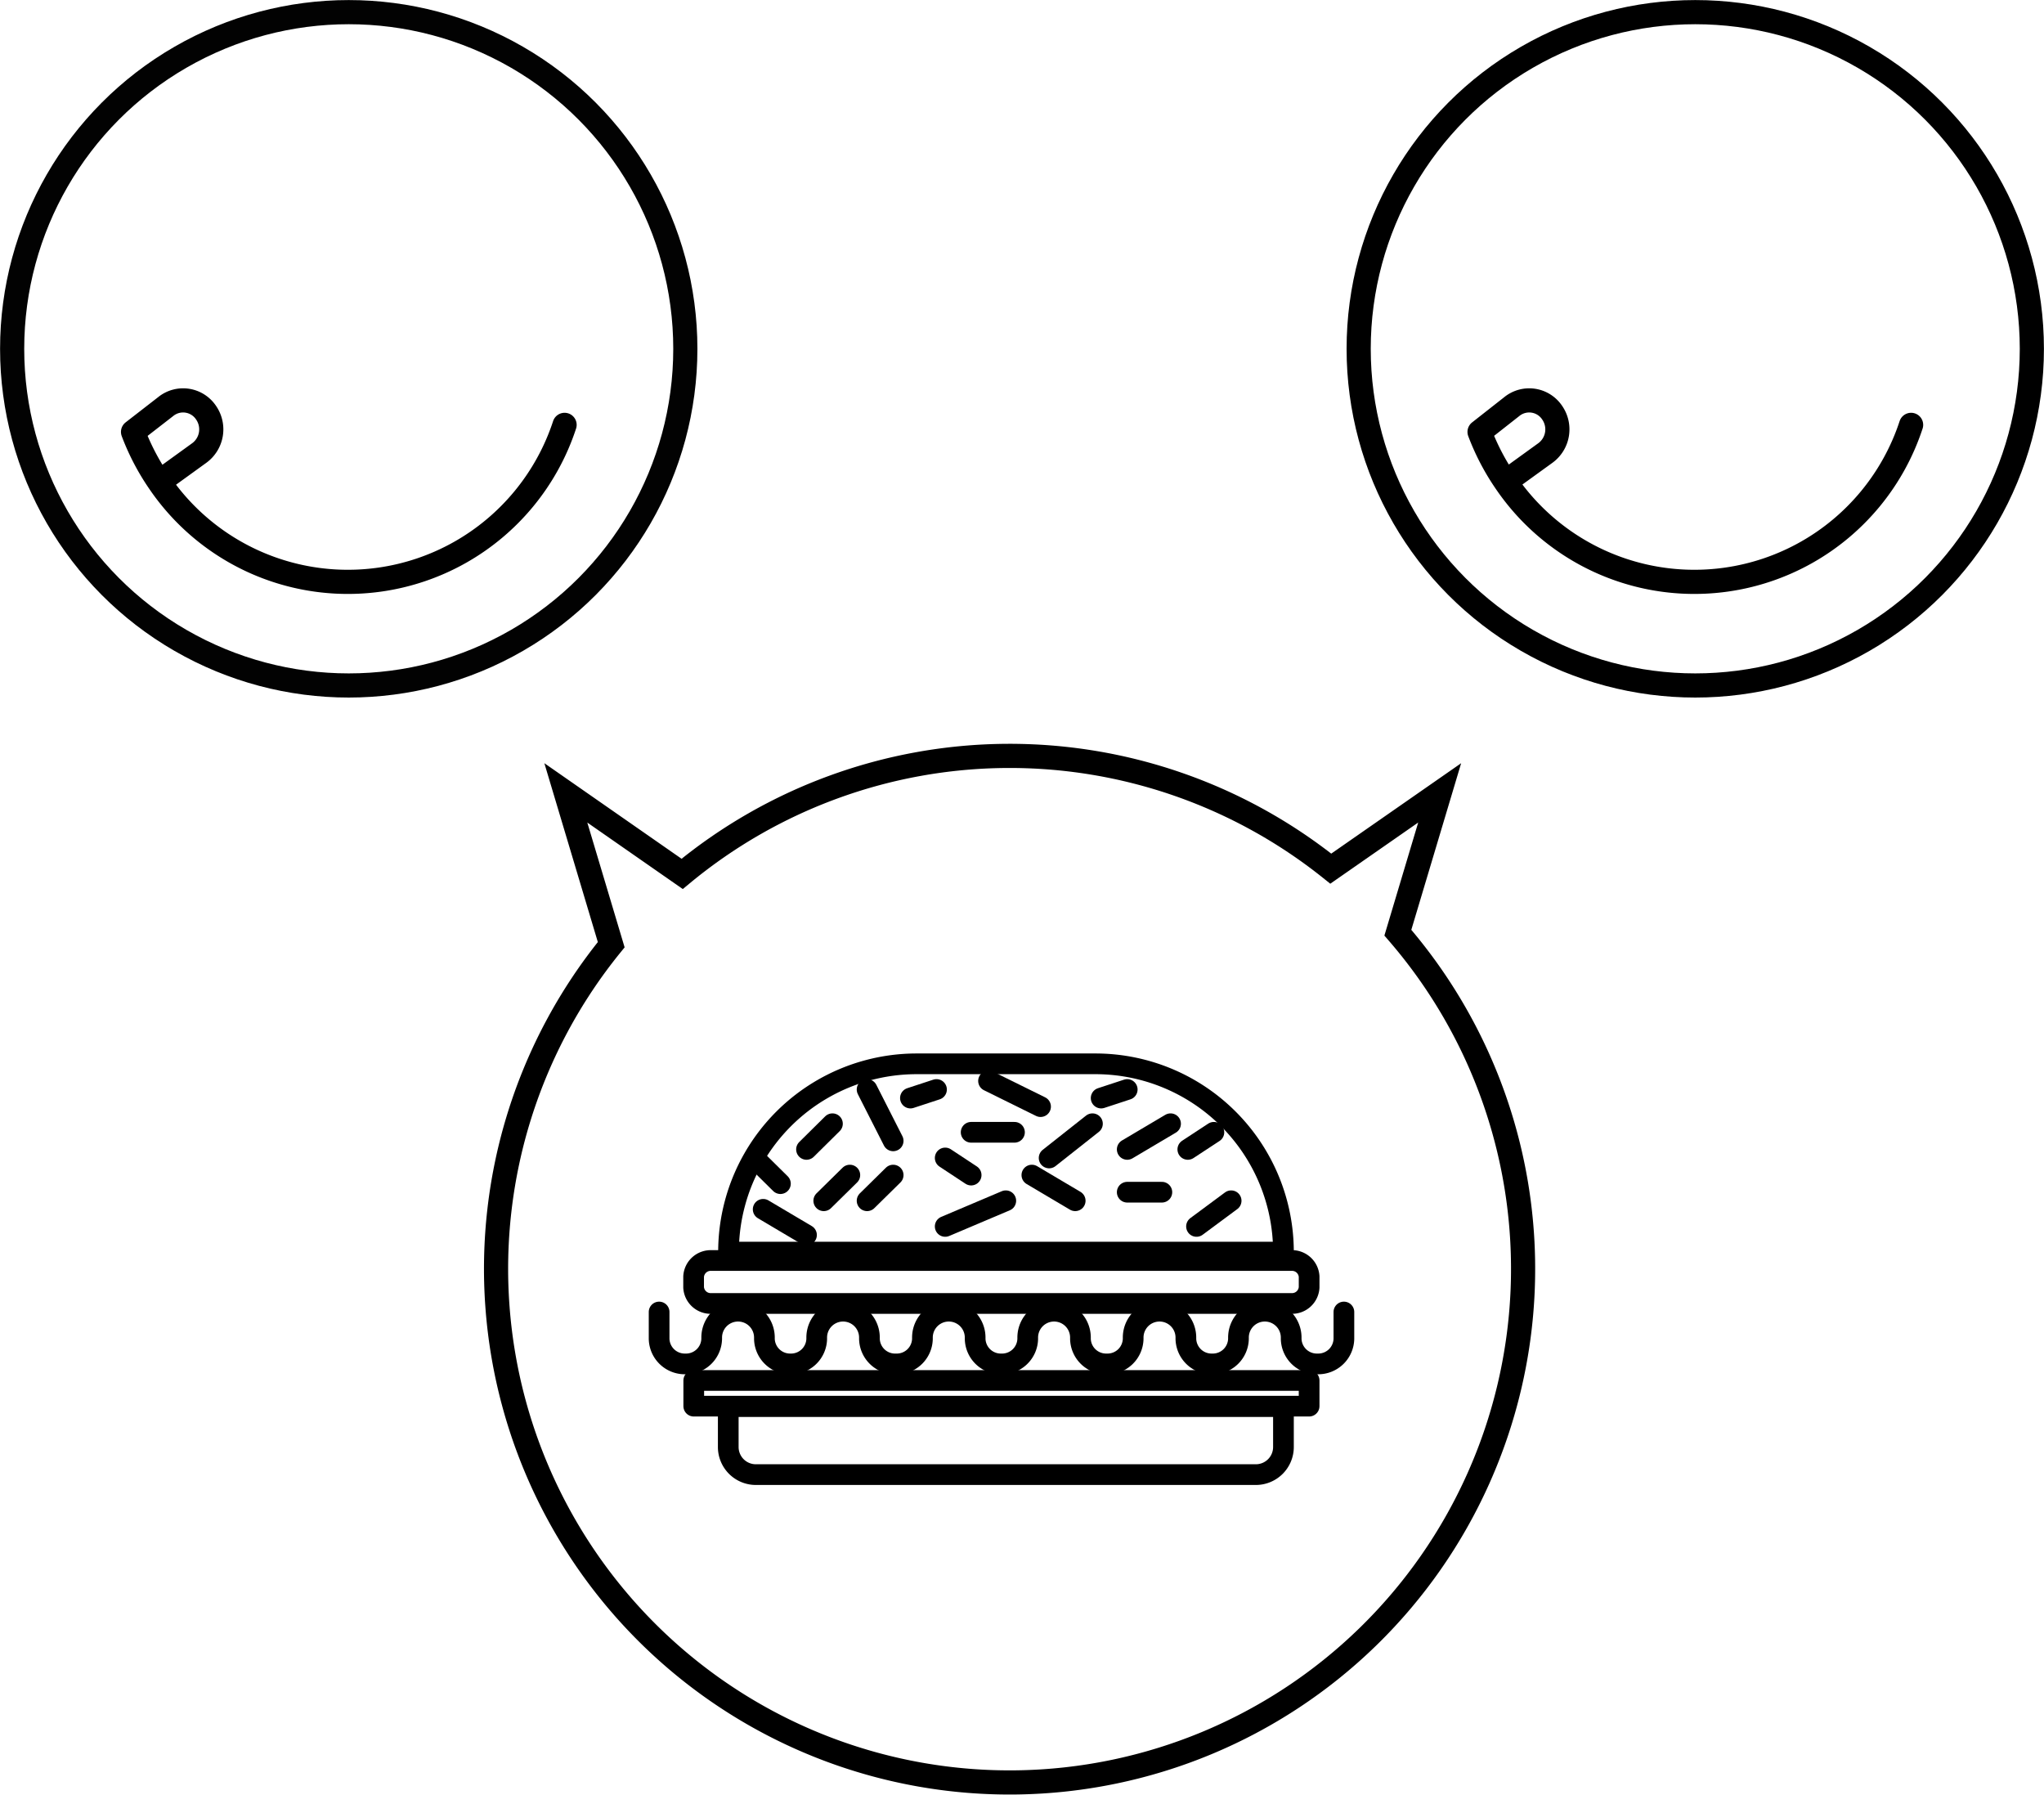 <svg xmlns="http://www.w3.org/2000/svg" viewBox="0 0 148.11 130.04"><defs><style>.cls-1,.cls-2,.cls-3,.cls-4,.cls-5{fill:none;}.cls-1{stroke:#020202;}.cls-1,.cls-2,.cls-4,.cls-5{stroke-linecap:round;}.cls-1,.cls-2,.cls-4{stroke-linejoin:round;}.cls-1,.cls-2,.cls-3{stroke-width:1.75px;}.cls-2,.cls-3,.cls-4,.cls-5{stroke:#000;}.cls-3,.cls-5{stroke-miterlimit:10;}.cls-4,.cls-5{stroke-width:1.5px;}</style></defs><title>BiosStratAsset 6</title><g id="Layer_2" data-name="Layer 2"><g id="Layer_1-2" data-name="Layer 1"><circle class="cls-1" cx="25.27" cy="25.27" r="24.39"/><path class="cls-2" d="M40.91,30.78a16.53,16.53,0,0,1-29.38,4.13,17,17,0,0,1-1.89-3.62L12,29.46a2,2,0,0,1,2.94.45,2.12,2.12,0,0,1-.49,2.9l-2.89,2.09"/><circle class="cls-2" cx="122.84" cy="25.27" r="24.39"/><path class="cls-2" d="M138.48,30.78a16.53,16.53,0,0,1-29.38,4.13,17,17,0,0,1-1.89-3.62l2.33-1.83a2,2,0,0,1,2.94.45,2.12,2.12,0,0,1-.49,2.9l-2.89,2.09"/><path class="cls-3" d="M101.29,67.57a37.21,37.21,0,1,1-57,.87L41,57.44l8.43,5.87a37.22,37.22,0,0,1,47-.38l7.89-5.49Z"/><path class="cls-4" d="M93,90.71H52.79A13.63,13.63,0,0,1,66.41,77.07h13A13.63,13.63,0,0,1,93,90.71Z"/><path class="cls-4" d="M93.56,94.43h-42a1.24,1.24,0,0,1-1.3-1.16v-.79a1.24,1.24,0,0,1,1.3-1.16h42a1.24,1.24,0,0,1,1.3,1.16v.79A1.24,1.24,0,0,1,93.56,94.43Z"/><path class="cls-4" d="M97.38,95.05V97a1.86,1.86,0,0,1-1.91,1.81h0A1.86,1.86,0,0,1,93.56,97v-.1a1.91,1.91,0,0,0-3.82,0V97a1.86,1.86,0,0,1-1.91,1.81h0A1.86,1.86,0,0,1,85.93,97v-.1a1.91,1.91,0,0,0-3.82,0V97a1.86,1.86,0,0,1-1.91,1.81h0A1.86,1.86,0,0,1,78.29,97v-.1a1.91,1.91,0,0,0-3.82,0V97a1.86,1.86,0,0,1-1.91,1.81h0A1.86,1.86,0,0,1,70.66,97v-.1a1.91,1.91,0,0,0-3.82,0V97a1.86,1.86,0,0,1-1.91,1.81h0A1.86,1.86,0,0,1,63,97v-.1a1.91,1.91,0,0,0-3.82,0V97a1.86,1.86,0,0,1-1.91,1.81h0A1.86,1.86,0,0,1,55.39,97v-.1a1.91,1.91,0,0,0-3.82,0V97a1.86,1.86,0,0,1-1.91,1.81h0A1.86,1.86,0,0,1,47.76,97V95.05"/><rect class="cls-4" x="50.27" y="100.01" width="44.59" height="1.86"/><path class="cls-4" d="M91,106.83H54.77a2,2,0,0,1-2-2v-2.93H93v2.93A2,2,0,0,1,91,106.83Z"/><line class="cls-5" x1="54.67" y1="83.89" x2="56.55" y2="85.75"/><line class="cls-5" x1="59.69" y1="86.99" x2="61.58" y2="85.13"/><line class="cls-5" x1="62.83" y1="78.93" x2="64.72" y2="82.65"/><line class="cls-5" x1="58.44" y1="83.27" x2="60.32" y2="81.41"/><line class="cls-5" x1="55.3" y1="87.61" x2="58.44" y2="89.47"/><line class="cls-5" x1="68.49" y1="88.85" x2="72.88" y2="86.99"/><line class="cls-5" x1="62.83" y1="86.99" x2="64.72" y2="85.13"/><line class="cls-5" x1="70.37" y1="82.03" x2="73.51" y2="82.03"/><line class="cls-5" x1="68.49" y1="83.89" x2="70.37" y2="85.13"/><line class="cls-5" x1="76.02" y1="83.89" x2="79.16" y2="81.41"/><line class="cls-5" x1="74.77" y1="85.13" x2="77.91" y2="86.99"/><line class="cls-5" x1="81.68" y1="86.37" x2="84.19" y2="86.37"/><line class="cls-5" x1="81.68" y1="83.27" x2="84.82" y2="81.41"/><line class="cls-5" x1="71.63" y1="78.31" x2="75.4" y2="80.17"/><line class="cls-5" x1="67.86" y1="78.93" x2="65.97" y2="79.55"/><line class="cls-5" x1="86.7" y1="88.85" x2="89.21" y2="86.99"/><line class="cls-5" x1="86.07" y1="83.27" x2="87.96" y2="82.03"/><line class="cls-5" x1="79.79" y1="79.55" x2="81.68" y2="78.93"/></g></g></svg>